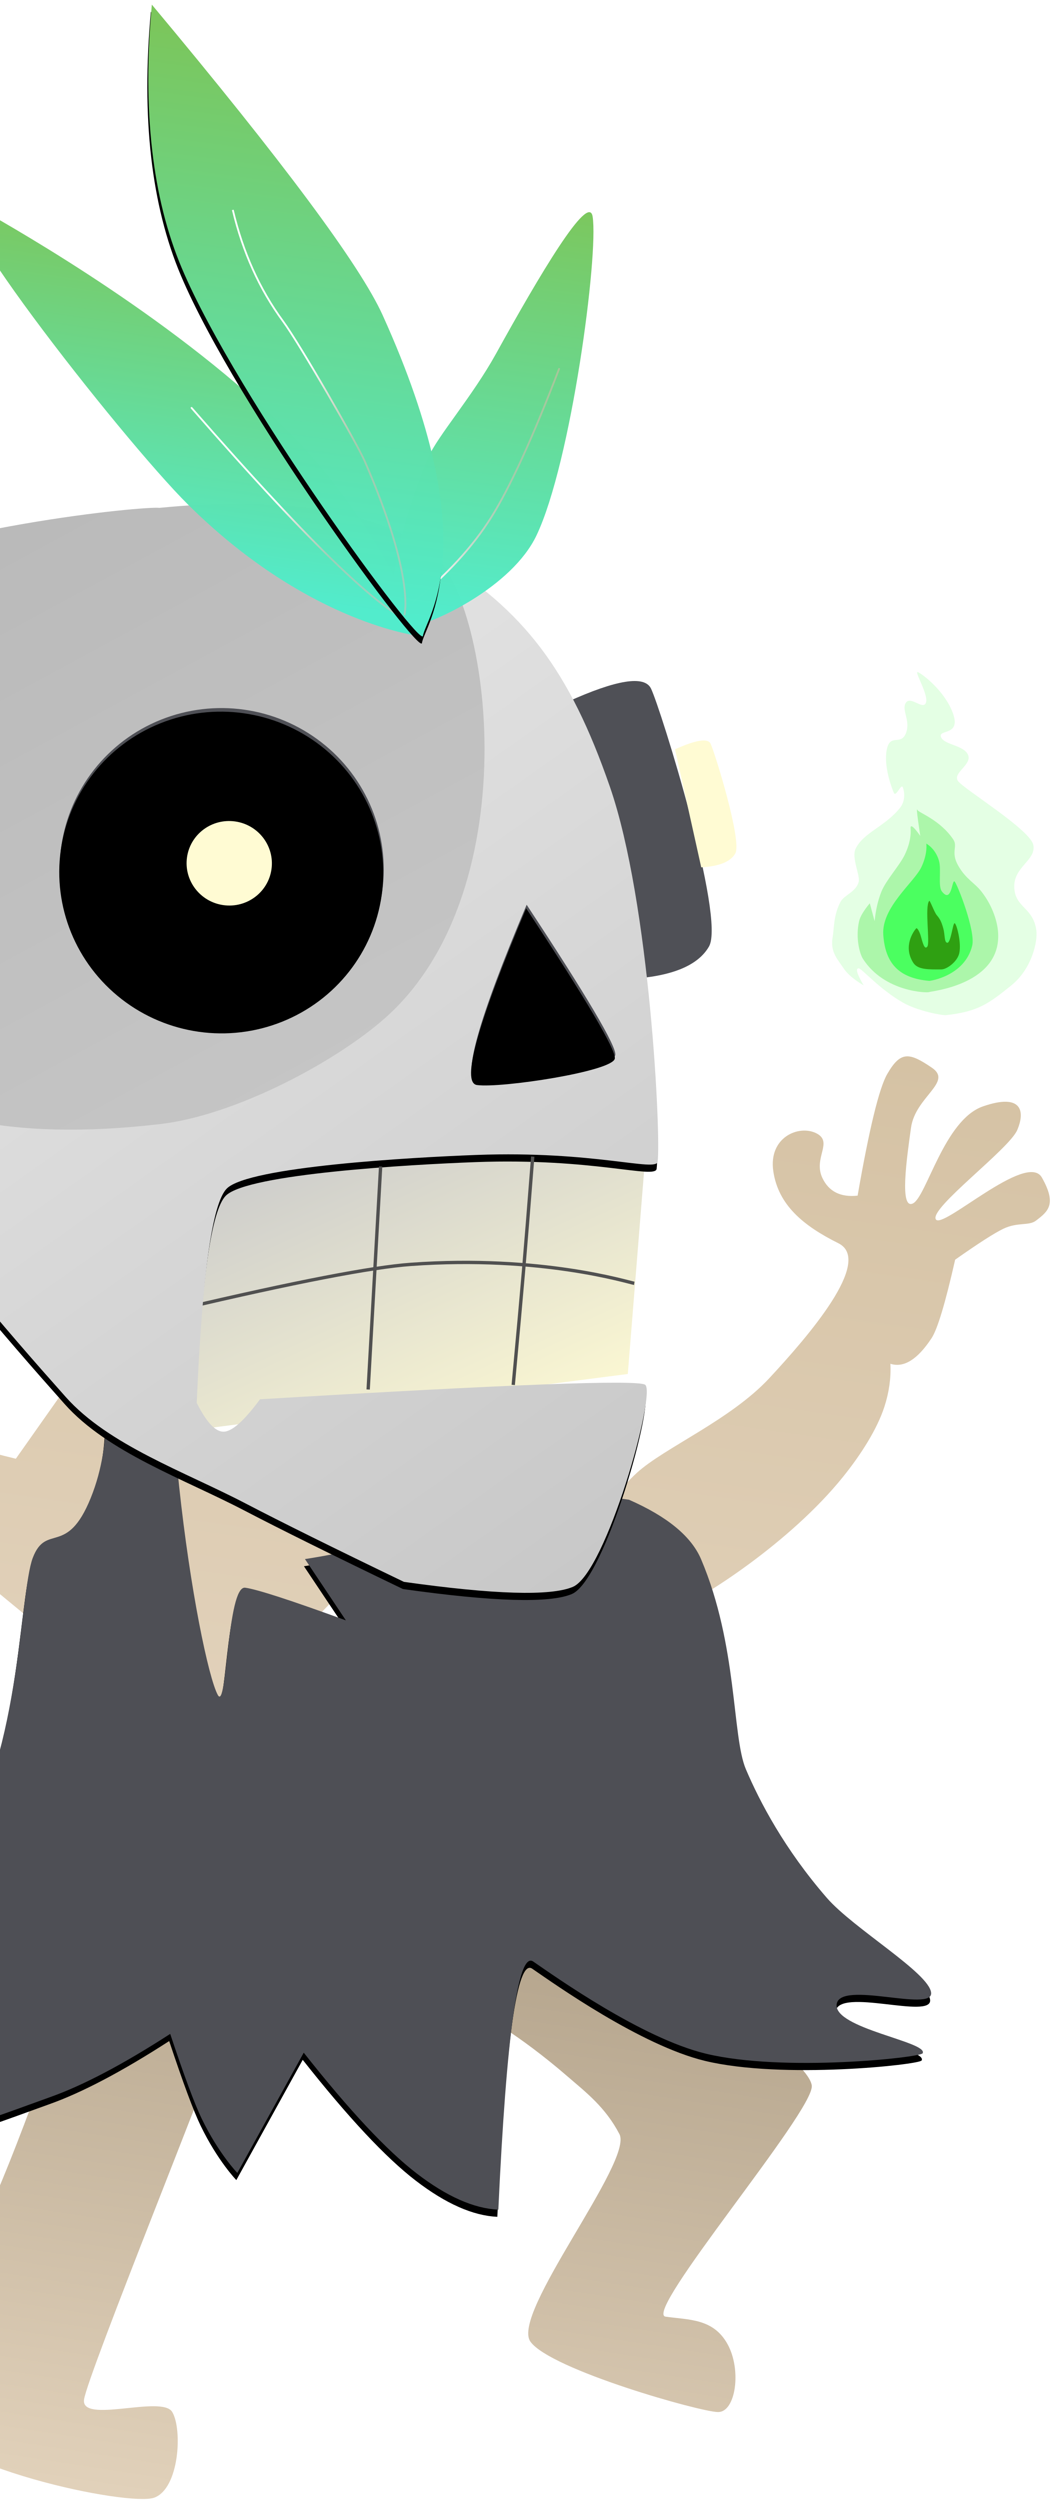<svg xmlns="http://www.w3.org/2000/svg" xmlns:xlink="http://www.w3.org/1999/xlink" width="291" height="691"><defs><linearGradient id="a" x1="50%" x2="50%" y1="0%" y2="100%"><stop offset="0%" stop-color="#AF9F87"/><stop offset="100%" stop-color="#E2D2BB"/></linearGradient><linearGradient id="b" x1="50%" x2="50%" y1="0%" y2="100%"><stop offset="0%" stop-color="#D5C2A4"/><stop offset="100%" stop-color="#E2D2BB"/></linearGradient><path id="d" d="M84.687 405.53c-13.342 22.153-15.26 47.298-20.346 55.745-5.005 8.31-13.636 20.36-27.13 32.095-8.52 7.411-30.946 16.592-32.214 21.96-1.268 5.369 25.433 0 25.433 6.757s-26.701 6.757-25.433 10.136c.462 1.233 37.36 10.59 59.344 8.446 18.166-1.77 44.084-15.203 50.866-18.582 4.521-2.252 4.521 20.834 0 69.26 6.733.636 14.645-1.616 23.738-6.758 9.092-5.141 20.96-14.713 35.606-28.717l13.564 35.474s5.898-4.59 11.87-13.514c2.499-3.735 6.455-11.055 11.868-21.96 11.753 10.165 21.926 17.485 30.52 21.96 12.89 6.713 40.767 22.685 47.475 16.893 2.795-2.414-7.124-7.376-13.564-16.893-3.863-5.708-10.174-13.514-8.478-25.338.749-5.22 6.843 9.43 25.433 10.135 9.485.36 38.998-10.135 38.998-13.514 0-3.378-39.462-6.631-54.258-33.785-14.795-27.153-7.839-74.33-10.173-84.462-2.334-10.132-9.285-1.527-13.564-18.581-4.28-17.055 1.174-31.631 0-35.475-1.174-3.843-4.24-6.635-11.87-3.378-7.627 3.257-8.658 4.832-11.868 13.514-3.21 8.681 7.039-9.468 0 18.582-7.038 28.049-15.414 51.347-18.65 55.745-3.238 4.397 1.695-30.407-3.392-30.407-3.391 0-13 1.69-28.824 5.068l13.564-15.203c-10.221-3.084-17.003-5.9-20.346-8.446-5.015-3.821-11.87-6.757-8.478-13.514 2.26-4.505-16.956-6.757-57.649-6.757-11.153 3.129-18.5 7.633-22.042 13.514z"/><filter id="c" width="100.6%" height="101.8%" x="-.3%" y="-.4%" filterUnits="objectBoundingBox"><feOffset dy="2" in="SourceAlpha" result="shadowOffsetOuter1"/><feColorMatrix in="shadowOffsetOuter1" values="0 0 0 0 0.23 0 0 0 0 0.23 0 0 0 0 0.23 0 0 0 0.747 0"/></filter><linearGradient id="e" x1="86.613%" x2="20.219%" y1="25.334%" y2="100%"><stop offset="0%" stop-color="#CBCBCB"/><stop offset="97.665%" stop-color="#FFFBD3"/></linearGradient><linearGradient id="h" x1="7.273%" y1="100%" y2="13.513%"><stop offset="0%" stop-color="#C8C8C8"/><stop offset="100%" stop-color="#F1F1F1"/></linearGradient><path id="g" d="M266.98 176.354c28.721 18.399 72.249-30.764 34.404 46.145-37.845 76.91-97.346 129.654-135.898 162.365-13.635 11.57-35.438 15.87-53.327 22.218-10.553 3.745-26.035 8.873-46.446 15.382-25.23 0-40.712-1.71-46.446-5.127-8.601-5.128-15.482-56.4-12.041-58.11 2.293-1.14 37.271 5.128 104.933 18.8 3.46 6.385 6.327 9.803 8.601 10.255 2.274.452 5.142-1.827 8.601-6.836 3.44-35.322 3.44-55.261 0-59.819-5.16-6.836-49.159-15.595-67.088-18.8-32.114-5.74-49.887-2.203-49.887-5.127 0-6.837 12.035-70.63 27.524-100.837 15.489-30.207 30.219-44.948 56.767-56.4 17.699-7.636 42.355-7.636 73.97 0 3.766 0 61.598 13.64 96.332 35.89z"/><filter id="f" width="104.5%" height="104.9%" x="-2.3%" y="-1.7%" filterUnits="objectBoundingBox"><feOffset dy="2" in="SourceAlpha" result="shadowOffsetOuter1"/><feGaussianBlur in="shadowOffsetOuter1" result="shadowBlurOuter1" stdDeviation="2"/><feColorMatrix in="shadowBlurOuter1" values="0 0 0 0 0 0 0 0 0 0 0 0 0 0 0 0 0 0 0.5 0"/></filter><linearGradient id="i" x1="7.273%" y1="100%" y2="13.513%"><stop offset="0%" stop-color="#C8C8C8"/><stop offset="97.419%" stop-color="#B6B6B6"/></linearGradient><ellipse id="j" cx="143.043" cy="234.352" rx="44.816" ry="44.453"/><filter id="k" width="103.3%" height="103.4%" x="-1.7%" y="-1.7%" filterUnits="objectBoundingBox"><feGaussianBlur in="SourceAlpha" result="shadowBlurInner1" stdDeviation="1"/><feOffset dy="1" in="shadowBlurInner1" result="shadowOffsetInner1"/><feComposite in="shadowOffsetInner1" in2="SourceAlpha" k2="-1" k3="1" operator="arithmetic" result="shadowInnerInner1"/><feColorMatrix in="shadowInnerInner1" values="0 0 0 0 0 0 0 0 0 0 0 0 0 0 0 0 0 0 0.5 0"/></filter><ellipse id="m" cx="12.409" cy="14.052" rx="11.8" ry="11.678"/><filter id="l" width="133.9%" height="134.3%" x="-16.9%" y="-8.6%" filterUnits="objectBoundingBox"><feOffset dy="2" in="SourceAlpha" result="shadowOffsetOuter1"/><feGaussianBlur in="shadowOffsetOuter1" result="shadowBlurOuter1" stdDeviation="1"/><feColorMatrix in="shadowBlurOuter1" values="0 0 0 0 0 0 0 0 0 0 0 0 0 0 0 0 0 0 0.5 0"/></filter><path id="n" d="M58.143 232.42c-20.042 22.732-30.063 35.295-30.063 37.688 0 3.59 30.063 12.563 36.744 12.563 4.454 0 2.227-16.75-6.68-50.251z"/><filter id="o" width="107.7%" height="106%" x="-3.8%" y="-3%" filterUnits="objectBoundingBox"><feGaussianBlur in="SourceAlpha" result="shadowBlurInner1" stdDeviation="1"/><feOffset dy="1" in="shadowBlurInner1" result="shadowOffsetInner1"/><feComposite in="shadowOffsetInner1" in2="SourceAlpha" k2="-1" k3="1" operator="arithmetic" result="shadowInnerInner1"/><feColorMatrix in="shadowInnerInner1" values="0 0 0 0 0 0 0 0 0 0 0 0 0 0 0 0 0 0 0.5 0"/></filter><linearGradient id="p" x1="50%" x2="50%" y1="95.202%" y2="3.57%"><stop offset="0%" stop-color="#51ECCC"/><stop offset="100%" stop-color="#7AC65B"/></linearGradient><linearGradient id="q" x1="80.868%" x2="51.177%" y1="85.668%" y2="99.454%"><stop offset="0%" stop-color="#FDFEFF"/><stop offset="100%" stop-color="#F7B0B0" stop-opacity=".425"/></linearGradient><path id="s" d="M37.446 162.825c0-5.113-14.16-27.012 23.383-86.24C68.91 63.838 93.963 38.473 135.99.491c-1.438 29.315-7.563 52.989-18.372 71.021-20.349 33.947-80.17 95.077-80.17 91.313z"/><filter id="r" width="113.8%" height="108.6%" x="-6.9%" y="-3.1%" filterUnits="objectBoundingBox"><feOffset dy="2" in="SourceAlpha" result="shadowOffsetOuter1"/><feGaussianBlur in="shadowOffsetOuter1" result="shadowBlurOuter1" stdDeviation="2"/><feColorMatrix in="shadowBlurOuter1" values="0 0 0 0 0 0 0 0 0 0 0 0 0 0 0 0 0 0 0.23 0"/></filter></defs><g fill="none" fill-rule="evenodd"><path d="M168.69 66.381c0 3.452 22.981 94.936 22.981 101.84 0 6.905-21.123-4.293-24.623 0-3.5 4.295-4.925 20.714 1.641 24.166 6.567 3.453 60.739 0 68.947-13.808 3.147-5.296-9.787-45.5-16.416-72.497-3.264-13.292-7.094-31.128-11.491-53.51l-37.757-17.26c-2.188 18.411-3.283 28.768-3.283 31.07zM97.857 47.439s-10.86 3.837-26.234 13.766c-5.53 3.57-11.478 6.883-16.397 13.766-4.919 6.884 22.955 53.345 16.397 60.228-6.559 6.883-49.281 12.7-54.109 12.045-4.827-.653-4.883-12.406 0-18.928 4.883-6.523 11.478-5.163 18.036-5.163 6.559 0-32.793-61.948-31.153-68.831 1.093-4.589 16.943-14.34 47.55-29.253l39.351-20.65 6.559 43.02z" fill="url(#a)" fill-rule="nonzero" transform="scale(-1 1) rotate(-8 3623.353 1952.45)"/><path d="M90.134 162.55c-7.134-4.085-29.207-22.9-41.202-43.026-4.117-6.908-7.467-14.368-8.584-20.654-.74-4.17-.74-8.185 0-12.048-3.837.657-7.27-2.211-10.3-8.605-1.271-2.682-2.416-10.14-3.434-22.375-5.745-5.382-9.75-8.824-12.017-10.327-3.632-2.409-6.867-1.721-8.584-3.442-3.034-3.041-5.15-5.33 0-12.048 5.15-6.719 25.407 18.383 27.468 15.49 2.061-2.893-17.375-21.988-18.884-27.538-1.51-5.55.207-10.327 10.3-5.163 10.094 5.163 11.997 26.95 15.451 29.259 3.454 2.308 3.434-11.995 3.434-20.654 0-8.658-9.785-14.08-3.434-17.21C47.215.821 49.602.821 52.365 7.648c1.668 4.12 2.813 15.594 3.434 34.423 4.578 1.147 8.011 0 10.3-3.442 3.434-5.164-1.716-10.327 3.434-12.048s12.959 2.987 10.3 12.048c-2.658 9.06-10.3 13.769-20.6 17.21-10.301 3.443 4.7 26.65 13.733 39.587 9.033 12.937 26.02 23.042 32.619 30.98 4.399 5.292 7.832 12.177 10.3 20.654-9.156 14.916-17.74 20.08-25.751 15.49zm85.001-7.727c4.57-1.113 34.28-11.681 89.126-31.705l11.998 23.361c17.887-1.643 32.17-5.537 42.85-11.68 16.018-9.216 34.278-28.368 32.564-31.705-.696-1.356-8.844 1.065-11.997-3.337-3.073-4.29-4.216-10.965-3.428-20.024 2.483-4.44 5.34-7.22 8.57-8.344 4.844-1.684 11.238-3.17 15.425 0 4.188 3.172 1.517 9.023 0 11.681-1.517 2.658-8.57.464-8.57 3.337 0 2.874-.238 12.188 8.57 6.675 8.808-5.513 8.264-16.939 15.426-21.693 7.162-4.753 11.494-4.628 17.14-1.668 5.645 2.96 5.19 6.674 1.714 8.343-3.477 1.669-3.477-3.754-10.284 1.669-6.807 5.422-14.682 15.695-8.57 16.686 6.112.992 16.694-9.054 23.995-8.343 7.302.711 10.662 4.917 6.856 10.012-1.709 2.288-11.512-1.73-17.14 0-2.727.838-12.294 1.187-6.855 10.012 1.609 2.61 10.83 1.51 13.712 3.337 3.61 2.29 6.387 5.16 5.141 10.012-1.246 4.853-3.14 3.778-8.57 3.338-5.429-.44 3.142-7.82-6.855-6.675-3.87.443-11.041-.51-15.426 1.669-3.165 1.573-19.727 26.036-39.421 40.048-13.13 9.34-30.27 16.571-51.419 21.692l-59.989 36.71c-34.279-41.16-49.133-62.296-44.563-63.408z" fill="url(#b)" fill-rule="nonzero" transform="scale(-1 1) rotate(-8 1971.326 2281.497)"/><g fill-rule="nonzero" transform="scale(-1 1) rotate(-8 127.112 2410.457)"><use fill="#000" filter="url(#c)" xlink:href="#d"/><use fill="#4E4F55" xlink:href="#d"/></g><path fill="url(#e)" fill-rule="nonzero" d="M15.827 299.124l-3.44 57.824 120.415 33.043c12.615-53.97 17.775-80.954 15.482-80.954-2.294 0-43.006-6.058-122.136-18.174l-10.321 8.26z" transform="scale(-1 1) rotate(-8 82.35 1698.656)"/><path fill="#4F5056" fill-rule="nonzero" d="M180.08 190.308c2.693 5.556 20.634 63.306 16.038 71.29-3.064 5.322-10.433 8.314-22.107 8.974l-9.802-44.098-7.226-32.508c13.603-6.143 21.301-7.362 23.097-3.658z"/><path fill="#FFFBD3" fill-rule="nonzero" d="M196.559 205.54c1.146 2.365 8.785 26.954 6.828 30.354-1.304 2.266-4.442 3.54-9.413 3.82l-4.173-18.776-3.077-13.841c5.792-2.616 9.07-3.135 9.835-1.558z"/><path stroke="#505050" stroke-width=".924" d="M175.448 354.68c-1.57-.22-25.53-7.832-61.801-5.233-10.803.774-32.019 4.876-63.648 12.307"/><g fill-rule="nonzero" transform="scale(-1 1) rotate(-8 82.35 1698.656)"><use fill="#000" filter="url(#f)" xlink:href="#g"/><use fill="url(#h)" xlink:href="#g"/></g><path fill="url(#i)" fill-rule="nonzero" d="M270.362 173.825c28.722 18.4 72.25-30.764 34.405 46.146s-73.757 107.66-154.63 86.594c-20.411-5.317-45.767-23.836-57.601-37.728-35.057-41.151-12.324-122.34 7.524-130.903 17.699-7.635 42.355-7.635 73.97 0 3.766 0 61.598 13.64 96.332 35.89z" transform="scale(-1 1) rotate(-8 82.35 1698.656)"/><path stroke="#505050" stroke-width=".924" d="M147.363 319.667c-1.07 13.697-1.92 24.22-2.548 31.571-.628 7.35-1.577 17.86-2.846 31.53m-36.679-60.384l-3.452 61.647"/><g fill-rule="nonzero" transform="scale(-1 1) rotate(-8 82.35 1698.656)"><use fill="#4F5056" xlink:href="#j"/><use fill="#000" filter="url(#k)" xlink:href="#j"/></g><g fill-rule="nonzero" transform="scale(-1 1) rotate(-8 1580.048 668.46)"><use fill="#000" filter="url(#l)" xlink:href="#m"/><use fill="#FFFBD3" xlink:href="#m"/></g><g fill-rule="nonzero" transform="scale(-1 1) rotate(-8 82.35 1698.656)"><use fill="#4F5056" xlink:href="#n"/><use fill="#000" filter="url(#o)" xlink:href="#n"/></g><path fill="url(#p)" fill-rule="nonzero" d="M38.907 162.991c2.16 0 31.944-.185 67.972-27.083 20.655-15.42 88.887-81.118 67.972-72.785-11.764 4.688-58.86 23.332-93.461 49.57-26.915 20.41-44.713 50.298-42.483 50.298z" opacity=".99" transform="scale(-1 1) rotate(-8 52.626 1273.596)"/><path stroke="url(#q)" stroke-linecap="round" stroke-width=".5" d="M39.568 159.63c7.971 0 31.316-16.765 70.034-50.297" transform="scale(-1 1) rotate(-8 52.626 1273.596)"/><path fill="url(#p)" fill-rule="nonzero" d="M39.725 160.139c-4.651-1.286-24.749-13.999-29.529-29.215C3.5 109.606 3.98 51.872 7.088 41.56c2.017-6.692 12.334 18.062 21.21 41.244 4.8 12.54 12.905 24.924 14.535 30.934 4.645 17.12 9.325 49.837-3.108 46.4z" opacity=".99" transform="scale(-1 1) rotate(-8 52.626 1273.596)"/><path stroke="url(#q)" stroke-linecap="round" stroke-width=".5" d="M41.555 154.152c-8.247-8.827-14.35-17.67-18.31-26.53-3.96-8.86-8.232-23.23-12.817-43.112" transform="scale(-1 1) rotate(-8 52.626 1273.596)"/><g fill-rule="nonzero" opacity=".99" transform="scale(-1 1) rotate(-8 52.626 1273.596)"><use fill="#000" filter="url(#r)" xlink:href="#s"/><use fill="url(#p)" xlink:href="#s"/></g><path stroke="url(#q)" stroke-width=".5" d="M43.34 157.89s-1.709-10.462 16.761-40.623c2.711-4.427 22.129-29.38 27.818-35.208 7.636-7.824 13.636-17.325 18-28.502" transform="scale(-1 1) rotate(-8 52.626 1273.596)"/><g fill-rule="nonzero"><path fill="#E4FFE4" d="M261.68 280.568c8.886-.995 11.716-3.117 18.05-8.211 5.704-4.588 7.337-12.113 6.942-15.178-.833-6.47-5.908-6.243-6.11-11.944-.2-5.7 6.11-7.464 5.277-11.694-.833-4.23-19.205-15.43-20.827-17.667-1.622-2.236 3.887-4.478 2.777-7.216-1.111-2.737-6.692-2.76-7.498-4.976-.806-2.215 5.567-.2 3.332-6.47-2.235-6.268-8.532-10.972-9.72-11.445-1.187-.473 3.06 6.335 2.222 8.46-.837 2.125-4.233-2.01-5.553 0-1.32 2.01 1.424 4.966 0 8.46-1.425 3.494-4.352-.077-5.277 4.479-.924 4.555 1.356 10.56 1.944 11.943.588 1.383 2.025-2.697 2.5-1.493.474 1.204.774 3.746-.834 5.723-4.24 5.216-9.997 6.718-12.218 11.197-1.245 2.509 1.306 7.38.833 9.206-.71 2.74-4.024 3.652-4.999 5.474-1.998 3.736-1.752 7.263-2.221 9.953-.698 4.003 1.568 6.183 3.054 8.46.992 1.518 2.843 3.094 5.554 4.728-1.85-3.152-2.314-4.728-1.388-4.728.85 0 5.625 5.677 12.218 9.455 4.176 2.393 10.967 3.593 11.941 3.484z"/><path fill="#ACF6AA" d="M256.983 274.194c.246-.227 20.42-1.984 19.076-16.865-.193-2.135-1.168-6.56-4.568-10.912-1.908-2.443-4.319-3.436-6.448-7.193-2.129-3.757-.028-5.224-1.343-7.192-3.653-5.467-9.678-7.455-9.941-8.184-.537-1.489.806 7.192.806 7.192s-2.687-3.968-2.687-2.232c0 .456.42 3.224-1.612 7.44-1.447 3.003-5.194 7.028-6.448 10.169-.97 2.429-1.597 5.157-1.88 8.184l-1.344-4.96c-1.689 2.06-2.674 3.713-2.956 4.96-1.02 4.517.127 8.945 1.075 10.417 5.99 9.297 18.002 9.424 18.27 9.176z"/><path fill="#4BFF60" d="M257.034 271.091c.327.028 9.848-1.38 11.893-9.732.988-4.037-4.101-16.97-4.865-17.719-.765-.748-.765 6.247-3.514 2.745-1.141-1.453-.103-6.027-.811-8.484-.998-3.464-3.514-4.742-3.514-4.742s.459 2.652-1.351 6.488c-1.978 4.193-11.065 11.094-10.541 18.717.524 7.623 4.054 11.978 12.703 12.727z"/><path fill="#2FA012" d="M257.038 248.976c.196-.238 1.41 3.159 2.078 3.948.947 1.121 1.299 1.843 1.818 3.685.475 1.685.238 3.745 1.039 3.948 1.039.263 1.558-5.395 2.078-5.395.519 0 1.956 5.343 1.298 8.29-.529 2.37-3.475 4.475-4.934 4.475-3.377 0-6.507.17-7.792-1.842-2.857-4.475-.007-8.573.78-9.476.306-.352.981.948 1.298 2.084.52 1.864 1.039 3.97 1.818 2.917.779-1.053-.78-11.055.52-12.634z"/></g></g></svg>